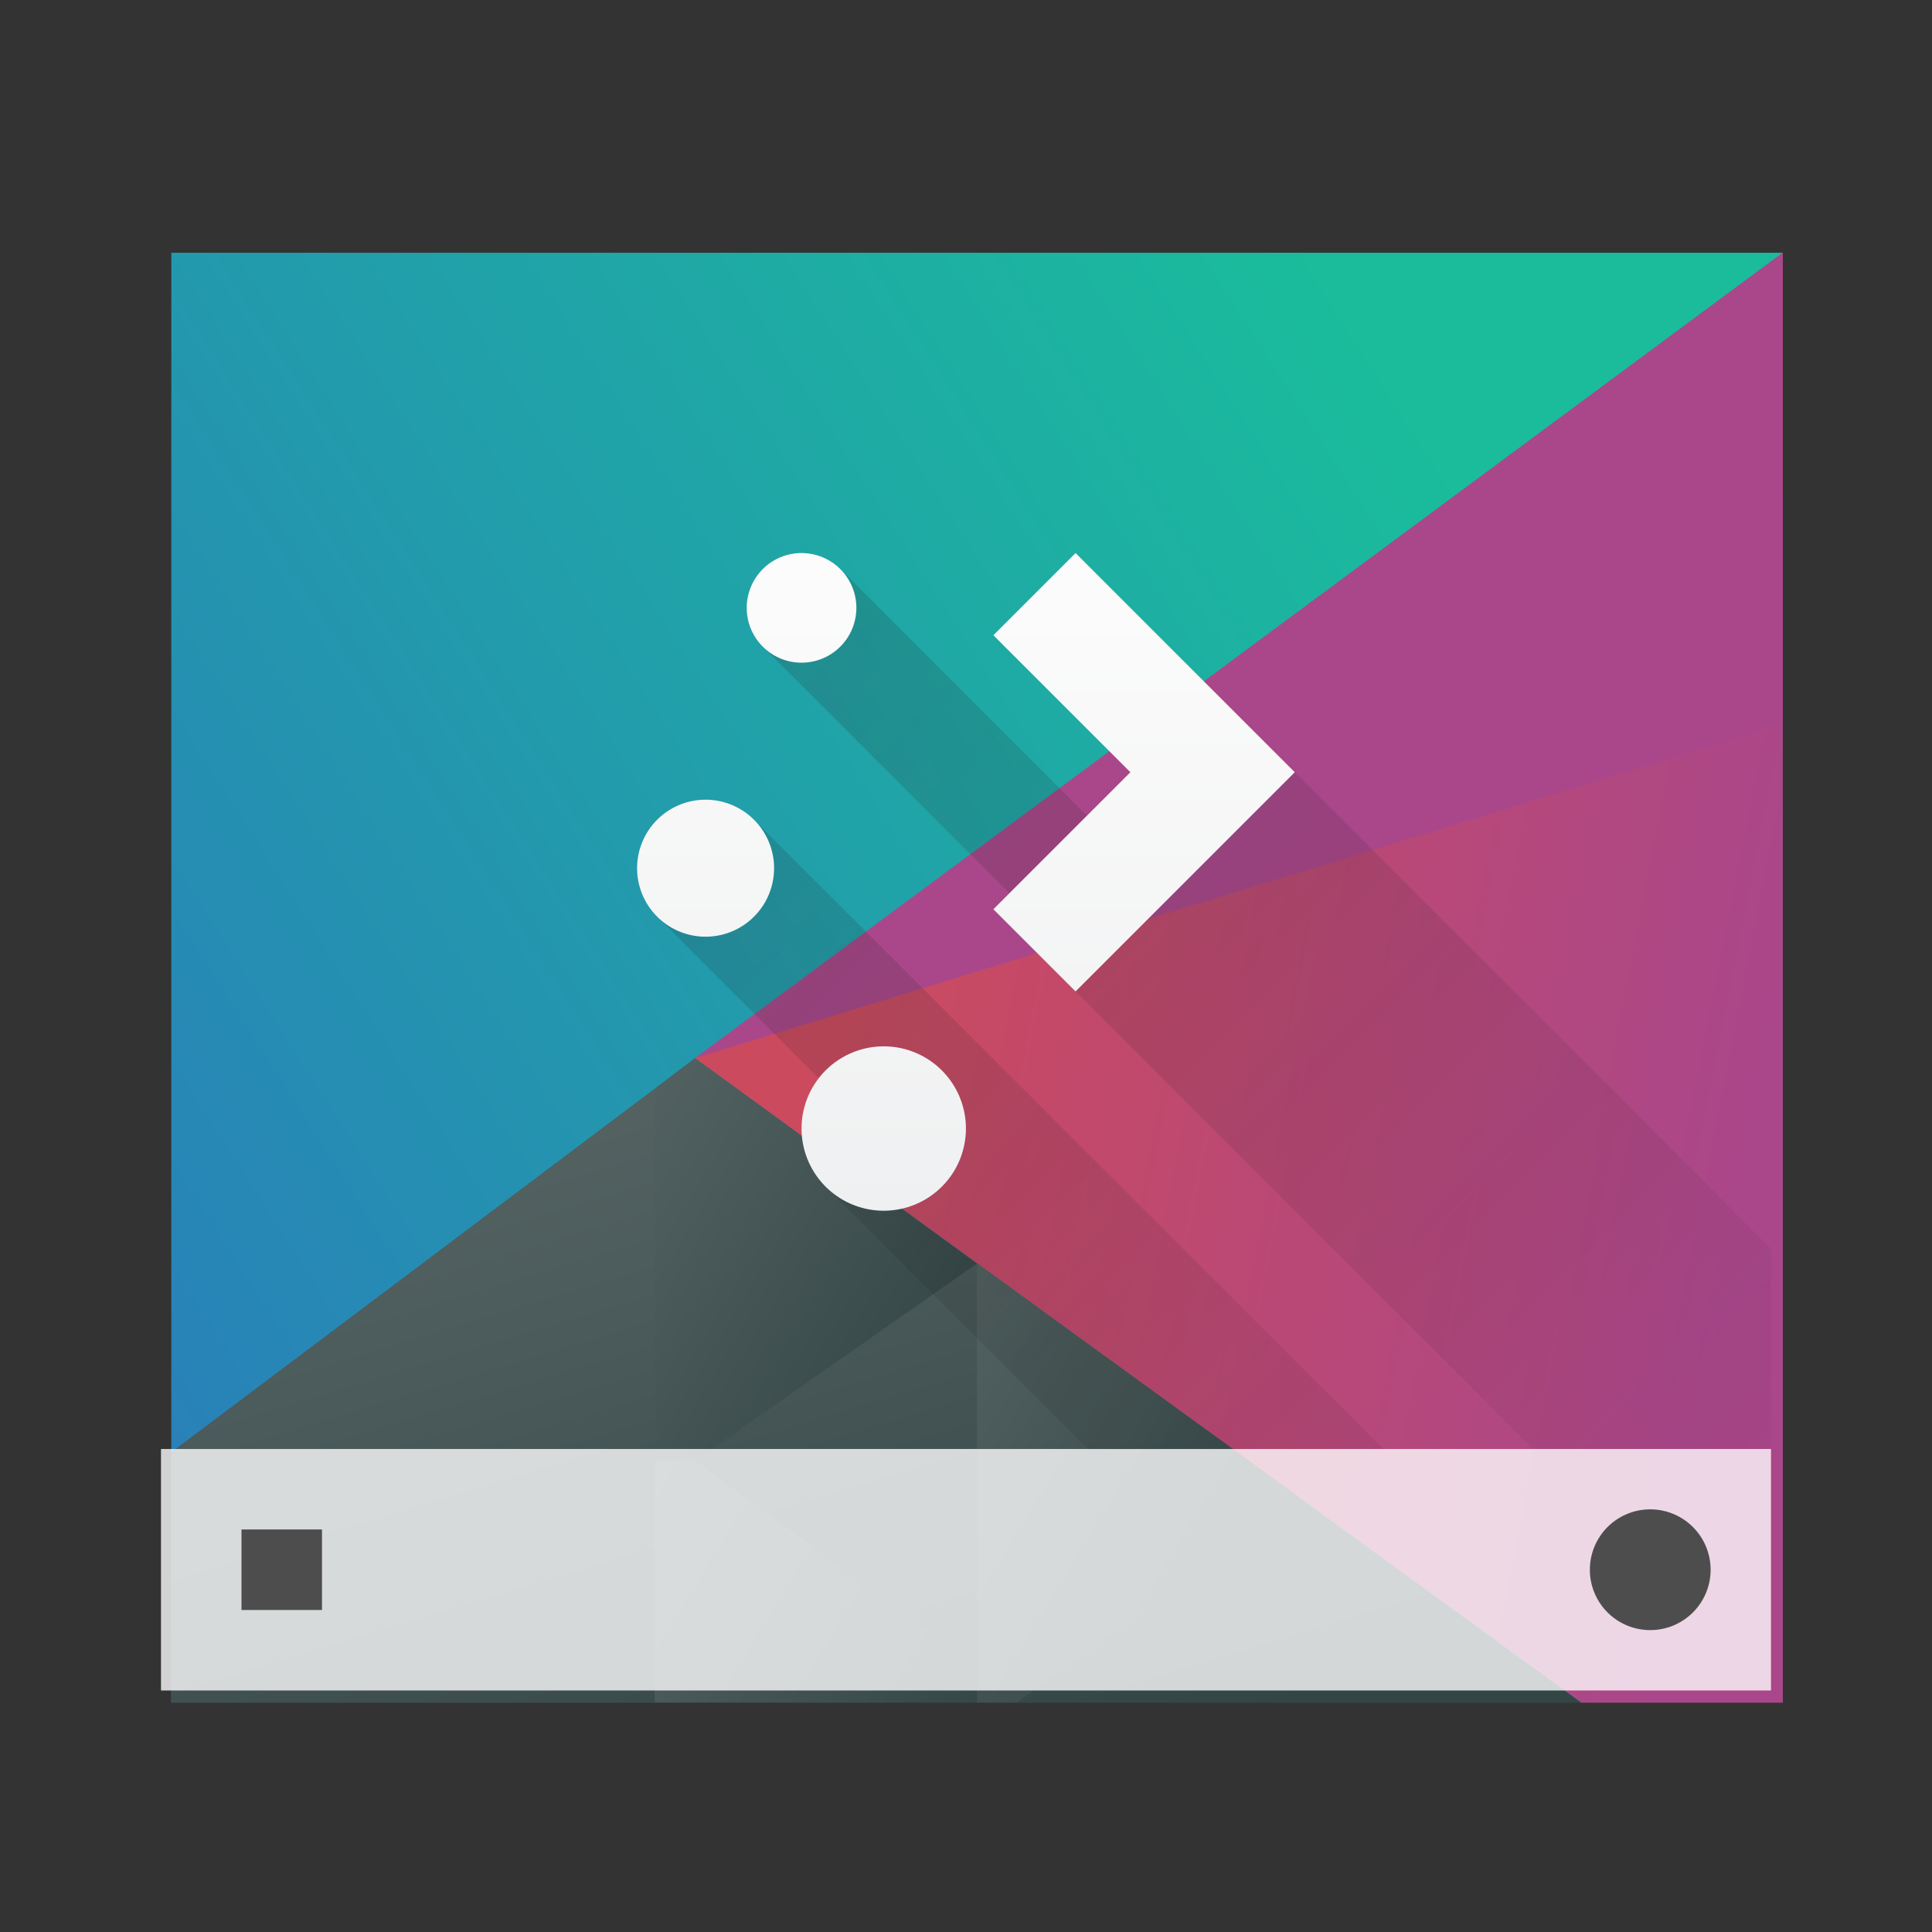 <svg xmlns="http://www.w3.org/2000/svg" xmlns:xlink="http://www.w3.org/1999/xlink" height="24" width="24" viewBox="0 0 24 24">
<rect x="0" y="0" width="24" height="24" fill="#333333" stroke="none"/>
<linearGradient id="a" gradientTransform="matrix(1 0 0 1.029 -0 -14.395)" gradientUnits="userSpaceOnUse" x1="418.17" x2="384.571" y1="503.079" y2="531.458">
<stop offset="0" stop-color="#1abc9c"/>
<stop offset="1" stop-color="#2980b9"/>
</linearGradient>
<linearGradient id="b" gradientUnits="userSpaceOnUse" x1="29.851" x2="54.318" y1="22.349" y2="28.506">
<stop offset="0" stop-color="#cc4a5e"/>
<stop offset="1" stop-color="#aa478a"/>
</linearGradient>
<linearGradient id="c" gradientUnits="userSpaceOnUse" x1="24.394" x2="20.646" xlink:href="#d" y1="41.224" y2="25.343"/>
<linearGradient id="d">
<stop offset="0" stop-color="#334545"/>
<stop offset="1" stop-color="#536161"/>
</linearGradient>
<linearGradient id="e" gradientTransform="matrix(-1 0 0 1 839.143 -40)" gradientUnits="userSpaceOnUse" x1="430.571" x2="440.171" xlink:href="#d" y1="569.98" y2="562.499"/>
<linearGradient id="f" gradientTransform="matrix(-.417 0 0 .535 190.405 -283.781)" gradientUnits="userSpaceOnUse" x1="430.571" x2="440.171" xlink:href="#d" y1="569.98" y2="562.499"/>
<linearGradient id="g" gradientTransform="matrix(-.417 0 0 .535 194.405 -286.33)" gradientUnits="userSpaceOnUse" x1="430.571" x2="440.171" xlink:href="#d" y1="569.98" y2="562.499"/>
<linearGradient id="h" gradientUnits="userSpaceOnUse" x1="6.915" x2="6.915" y1="18.042" y2="9.872">
<stop offset="0" stop-color="#eff0f1"/>
<stop offset="1" stop-color="#fcfcfc"/>
</linearGradient>
<linearGradient id="i" gradientUnits="userSpaceOnUse" x1="19.915" x2="33.915" y1="-5.593" y2="8.407">
<stop offset="0" stop-color="#292c2f"/>
<stop offset="1" stop-opacity="0"/>
</linearGradient>
<g transform="translate(1,1)">
<g transform="matrix(.417 0 0 .535 -159.238 -267.392)">
<path d="m384.571 503.798v33.662h48v-33.662z" fill="url(#a)" stroke-width="1.106"/>
<g stroke-linecap="round">
<g stroke-width="2">
<path d="m56 6-29.7 17.143 24.2 13.714h5.5z" fill="url(#b)" transform="matrix(1.091 0 0 1.091 371.481 497.253)"/>
<path d="m26.3 23.143-14.3 8.383v5.331h38.5z" fill="url(#c)" transform="matrix(1.091 0 0 1.091 371.481 497.253)"/>
<path d="m408.571 527.268-8.4-4.769-1.2.711v8.64h1.2z" fill="url(#e)"/>
</g>
<path d="m11 14.55v5.45h.5l3.5-2.55z" fill="url(#g)" stroke-width=".944" transform="matrix(2.4 0 0 1.87 382.171 500.058)"/>
<path d="m7 17v3h4v-.449l-3.5-2.551z" fill="url(#f)" stroke-width=".944" transform="matrix(2.4 0 0 1.87 382.171 500.058)"/>
<path d="m400.171 522.499 32.4-18.701-0 10.94z" fill="#aa478a" stroke-width="2"/>
</g>
</g>
<g transform="matrix(.625 0 0 .625 -239.357 -321.624)">
<path d="m384.571 541.798h32v4.8h-32z" fill="#fff" fill-opacity=".784" stroke-width="1.095"/>
<path d="m19.5 17.75a.75.75 0 0 0 -.75.75.75.75 0 0 0 .75.75.75.75 0 0 0 .75-.75.75.75 0 0 0 -.75-.75zm-17.5.25v1h1v-1z" fill="#4d4d4d" stroke-width=".75" transform="matrix(1.6 0 0 1.6 382.971 514.598)"/>
</g>
<g transform="translate(-0 -4.002)">
<path d="m8.957 5.869c-.376 0-.68.306-.68.682 0 .181.072.355.199.482l3.062 3.062-.199.199 1.021 1.021 5.684 5.684h2.955v-2.492l-8.639-8.639-1.021 1.021 1.703 1.703-.541.539-3.062-3.062c-.123-.123-.294-.201-.482-.201zm-1.191 3.064c-.226 0-.442.09-.602.25-.16.16-.25.376-.25.602 0 .235.096.448.25.602l2.01 2.01c-.138.178-.217.396-.217.623 0 .271.107.529.299.721l3.26 3.26h3.67l-7.818-7.816c-.16-.16-.376-.25-.602-.25z" fill="url(#i)" opacity=".2" transform="translate(0 4.002)"/>
<path d="m8.957 9.872a.681.681 0 0 0 -.681.681.681.681 0 0 0 .681.681.681.681 0 0 0 .681-.681.681.681 0 0 0 -.681-.681zm3.404 0-1.021 1.021 1.702 1.702-1.702 1.702 1.021 1.021 2.723-2.723zm-4.596 3.064a.851.851 0 0 0 -.851.851.851.851 0 0 0 .851.851.851.851 0 0 0 .851-.851.851.851 0 0 0 -.851-.851zm2.213 3.064a1.021 1.021 0 0 0 -1.021 1.021 1.021 1.021 0 0 0 1.021 1.021 1.021 1.021 0 0 0 1.021-1.021 1.021 1.021 0 0 0 -1.021-1.021z" fill="url(#h)" stroke-width="1.362"/>
</g>
</g>
</svg>
